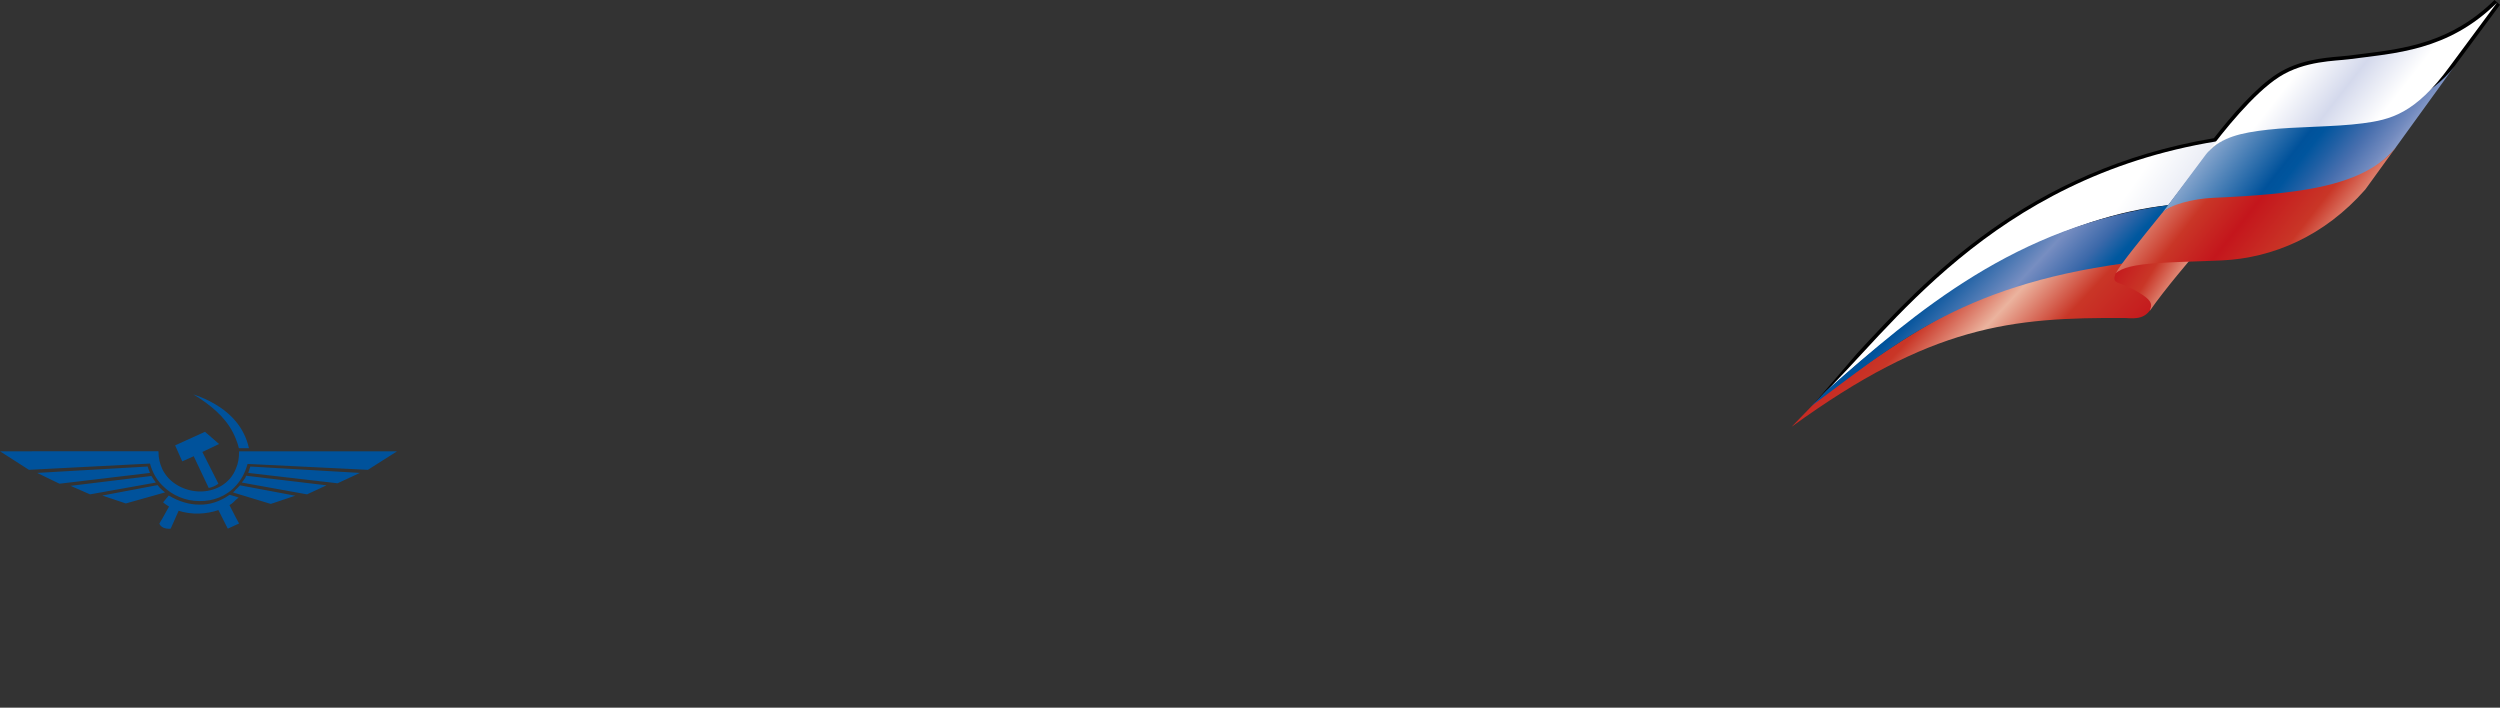 <?xml version="1.0" encoding="UTF-8" standalone="no"?>
<svg
   xmlns:dc="http://purl.org/dc/elements/1.1/"
   xmlns:cc="http://creativecommons.org/ns#"
   xmlns:rdf="http://www.w3.org/1999/02/22-rdf-syntax-ns#"
   xmlns:svg="http://www.w3.org/2000/svg"
   xmlns="http://www.w3.org/2000/svg"
   xmlns:sodipodi="http://sodipodi.sourceforge.net/DTD/sodipodi-0.dtd"
   xmlns:inkscape="http://www.inkscape.org/namespaces/inkscape"
   version="1.0"
   id="Layer_1"
   x="0px"
   y="0px"
   viewBox="0 0 290.598 82.26"
   enable-background="new 0 0 334 84"
   xml:space="preserve"
   inkscape:version="0.48.1 "
   sodipodi:docname="AJAX.svg"><rect x="0" y="0" width="290.598" height="82.26" fill="#333333" stroke="none"/><defs
   id="defs200" /><sodipodi:namedview
   pagecolor="#ffffff"
   bordercolor="#666666"
   borderopacity="1"
   objecttolerance="10"
   gridtolerance="10"
   guidetolerance="10"
   inkscape:pageopacity="0"
   inkscape:pageshadow="2"
   id="namedview198"
   showgrid="false"
   fit-margin-top="0"
   fit-margin-left="0"
   fit-margin-right="0"
   fit-margin-bottom="0"
   inkscape:zoom="8.7486948"
   inkscape:cx="247.11667"
   inkscape:cy="40.949792"
   inkscape:window-x="-8"
   inkscape:window-y="-8"
   inkscape:window-maximized="1"
   inkscape:current-layer="g3" />
<g
   id="g3"
   transform="translate(-0.667,-0.869)">
	
	<g
   id="g41">
		<path
   clip-rule="evenodd"
   d="m 11.133,58.333 -2.265,-0.991 9.396,-1.145 c 0.167,0.271 0.329,0.511 0.519,0.765 l -7.65,1.371 0,0 z m 25.22,0 2.268,-1.051 -9.343,-1.114 c -0.082,0.3 -0.33,0.54 -0.498,0.794 l 7.573,1.371 0,0 z m -1.363,0.157 -2.847,0.954 -4.046,-1.228 -0.351,-0.11 c 0.135,-0.106 0.245,-0.213 0.351,-0.357 0.171,-0.133 0.307,-0.327 0.467,-0.467 l 6.426,1.208 0,0 z m 7.513,-2.65 -2.6,1.205 -10.381,-1.205 c 0.085,-0.243 0.167,-0.49 0.244,-0.741 l 12.737,0.741 0,0 z m 0.928,-0.36 3.39,-2.152 H 28.46 c 0,0.767 -0.111,1.425 -0.363,1.992 -0.704,1.829 -2.479,2.706 -4.256,2.68 -1.745,-0.051 -3.525,-0.954 -4.317,-2.623 -0.277,-0.607 -0.438,-1.251 -0.438,-2.049 H 0.667 L 4.028,55.48 18.1,54.752 c 0.272,1.005 0.771,1.882 1.424,2.529 1.123,1.181 2.729,1.832 4.317,1.832 1.559,0.033 3.14,-0.54 4.256,-1.799 0.605,-0.654 1.069,-1.502 1.345,-2.52 l 13.989,0.686 0,0 z m -15.334,5.58 0.363,0.657 -0.363,0.166 -0.952,0.438 -1.091,-2.162 c -0.685,0.24 -1.443,0.377 -2.213,0.406 -0.821,0.03 -1.672,-0.086 -2.409,-0.327 l -0.924,2.083 c -0.304,0.023 -0.713,0 -0.984,-0.196 -0.14,-0.084 -0.277,-0.218 -0.331,-0.407 l 0.331,-0.551 0.792,-1.419 c -0.249,-0.167 -0.465,-0.276 -0.688,-0.493 l 0.658,-0.792 c 1.125,0.685 2.352,1.062 3.556,1.062 1.204,0.03 2.4,-0.354 3.521,-1.145 l 0.734,0.218 0.307,0.113 c -0.109,0.079 -0.193,0.156 -0.307,0.243 -0.215,0.217 -0.405,0.435 -0.756,0.627 l 0.756,1.479 0,0 z m 0,-11.181 c 0.712,0.846 1.236,1.89 1.51,3.091 h -1.173 c -0.085,-0.354 -0.195,-0.711 -0.337,-1.038 -0.783,-2.076 -2.4,-3.551 -4.256,-4.781 -0.247,-0.141 -0.467,-0.301 -0.712,-0.438 0.245,0.083 0.465,0.163 0.712,0.246 1.69,0.682 3.193,1.613 4.256,2.92 l 0,0 z m -3.169,7.71 c 0.309,-0.054 0.769,-0.221 1.126,-0.494 l -1.863,-3.688 1.941,-0.927 -1.635,-1.418 -0.656,0.297 -2.817,1.281 0.827,1.858 1.333,-0.597 1.744,3.688 0,0 z m -5.077,0.517 c -0.111,-0.08 -0.223,-0.187 -0.327,-0.273 -0.219,-0.19 -0.414,-0.384 -0.542,-0.574 l -6.424,1.212 2.734,0.918 4.559,-1.283 0,0 z M 18.1,55.84 C 17.992,55.597 17.913,55.35 17.828,55.099 L 4.985,55.84 7.581,57.095 18.1,55.84 l 0,0 z"
   id="path43"
   inkscape:connector-curvature="0"
   style="fill:#00529b;fill-rule:evenodd" />
		<g
   id="g45">
		</g>
		<g
   id="g51">
			<path
   clip-rule="evenodd"
   d="m 275.223,7.136 -1.573,0.2 -1.009,0.096 c -1.892,0.164 -4.747,0.407 -7.267,2.012 -2.499,1.595 -5.363,4.926 -7.364,7.489 -21.702,3.634 -33.6,16.492 -41.473,25.011 l -4.935,5.76 0.827,-0.257 c 14.789,-13.646 27.979,-20.944 40.329,-22.309 l 0.183,-0.02 1.645,-2.146 3.461,-4.539 c 1.423,-1.282 3.392,-1.735 6.291,-2.066 l 5.059,-0.323 5.987,-0.42 c 3.42,-0.458 6.358,-1.246 10.39,-6.785 l 5.491,-7.412 -0.644,-0.558 C 285.583,5.86 280.08,6.538 275.223,7.136 z m 0.104,0.847 c 4.208,-0.517 8.877,-1.265 13.383,-4.542 -1.626,2.196 -3.625,4.895 -3.625,4.895 -3.842,5.276 -6.49,5.998 -9.814,6.441 0,0.003 -5.91,0.413 -5.91,0.413 l -5.119,0.331 c -2.162,0.244 -3.735,0.704 -5.117,1.392 1.925,-2.423 4.479,-5.323 6.713,-6.748 2.339,-1.495 5.068,-1.725 6.875,-1.882 l 1.052,-0.104 c 0,10e-4 1.562,-0.196 1.562,-0.196 z m -17.984,9.975 c -0.389,0.501 -3.435,4.495 -3.435,4.495 0,0 -1.252,1.635 -1.434,1.873 -10.551,1.215 -21.69,6.707 -33.854,16.641 7.686,-8.256 19.079,-19.455 38.723,-23.009 z m 16.42,-9.778 0,0 h 0.007 -0.007 z"
   id="path53"
   inkscape:connector-curvature="0"
   style="fill-rule:evenodd" />
			
				<linearGradient
   id="SVGID_1_"
   gradientUnits="userSpaceOnUse"
   x1="-3286.58"
   y1="-3928.329"
   x2="-3204.31"
   y2="-3851.611"
   gradientTransform="matrix(0.246,0,0,0.246,1029.151,996.581)">
				<stop
   offset="0.006"
   style="stop-color:#C4161C"
   id="stop56" />
				<stop
   offset="0.3"
   style="stop-color:#C93627"
   id="stop58" />
				<stop
   offset="0.5"
   style="stop-color:#EBB39E"
   id="stop60" />
				<stop
   offset="0.719"
   style="stop-color:#C93627"
   id="stop62" />
				<stop
   offset="1"
   style="stop-color:#C4161C"
   id="stop64" />
			</linearGradient>
			<path
   clip-rule="evenodd"
   d="m 212.15,47.151 c 15.694,-11.47 24.131,-16.024 42.773,-16.191 l -4.016,5.417 c -0.756,1.607 -1.929,1.534 -3.164,1.46 -13.327,-0.106 -22.636,0.888 -38.826,12.645 l 3.233,-3.331 z"
   id="path66"
   inkscape:connector-curvature="0"
   style="fill:url(#SVGID_1_);fill-rule:evenodd" />
			
				<linearGradient
   id="SVGID_2_"
   gradientUnits="userSpaceOnUse"
   x1="-3285.718"
   y1="-3961.131"
   x2="-3147.601"
   y2="-3864.42"
   gradientTransform="matrix(0.246,0,0,0.246,1029.151,996.581)">
				<stop
   offset="0"
   style="stop-color:#FFFFFF"
   id="stop69" />
				<stop
   offset="0.343"
   style="stop-color:#FFFFFF"
   id="stop71" />
				<stop
   offset="0.55"
   style="stop-color:#FFFFFF"
   id="stop73" />
				<stop
   offset="0.91"
   style="stop-color:#C2CAE3"
   id="stop75" />
			</linearGradient>
			<path
   clip-rule="evenodd"
   d="m 212.14,47.133 c 15.793,-14.572 28.978,-21.136 40.572,-22.417 1.026,-1.358 4.567,-5.907 5.64,-7.422 -26.428,4.315 -38.111,22.201 -46.212,29.839 z"
   id="path77"
   inkscape:connector-curvature="0"
   style="fill:url(#SVGID_2_);fill-rule:evenodd" />
			
				<linearGradient
   id="SVGID_3_"
   gradientUnits="userSpaceOnUse"
   x1="-3263.569"
   y1="-3924.665"
   x2="-3213.949"
   y2="-3878.393"
   gradientTransform="matrix(0.246,0,0,0.246,1029.151,996.581)">
				<stop
   offset="0.107"
   style="stop-color:#00529B"
   id="stop80" />
				<stop
   offset="0.5"
   style="stop-color:#778EC1"
   id="stop82" />
				<stop
   offset="0.52"
   style="stop-color:#728ABF"
   id="stop84" />
				<stop
   offset="0.728"
   style="stop-color:#3C69AA"
   id="stop86" />
				<stop
   offset="0.881"
   style="stop-color:#00589F"
   id="stop88" />
				<stop
   offset="0.961"
   style="stop-color:#00529B"
   id="stop90" />
			</linearGradient>
			<path
   clip-rule="evenodd"
   d="m 212.951,46.299 c -0.313,0.3 -1.403,1.475 -1.716,1.755 9.268,-6.834 17.03,-13.948 36.361,-16.578 0.963,-1.091 3.775,-4.789 5.1,-6.761 -17.623,2.396 -29.149,12.235 -39.745,21.584 z"
   id="path92"
   inkscape:connector-curvature="0"
   style="fill:url(#SVGID_3_);fill-rule:evenodd" />
			
				<linearGradient
   id="SVGID_4_"
   gradientUnits="userSpaceOnUse"
   x1="-3178.601"
   y1="-3928.29"
   x2="-3149.217"
   y2="-3909.929"
   gradientTransform="matrix(0.246,0,0,0.246,1029.151,996.581)">
				<stop
   offset="0.006"
   style="stop-color:#C4161C"
   id="stop95" />
				<stop
   offset="0.494"
   style="stop-color:#C93627"
   id="stop97" />
				<stop
   offset="1"
   style="stop-color:#EBB39E"
   id="stop99" />
			</linearGradient>
			<path
   clip-rule="evenodd"
   d="m 250.557,37.002 c 0.17,-0.597 0.586,-1.041 -1.373,-2.196 -2.305,-1.358 -3.102,-0.787 -2.592,-2.168 0.379,-1.048 5.33,-3.134 8.943,-1.91 0.001,10e-4 -3.205,3.715 -4.978,6.274 z"
   id="path101"
   inkscape:connector-curvature="0"
   style="fill:url(#SVGID_4_);fill-rule:evenodd" />
			
				<linearGradient
   id="SVGID_5_"
   gradientUnits="userSpaceOnUse"
   x1="227.671"
   y1="-112.829"
   x2="249.272"
   y2="-96.551"
   gradientTransform="matrix(0.984,0.019,-0.019,0.984,32.014,115.237)">
				<stop
   offset="0.073"
   style="stop-color:#C2CAE3"
   id="stop104" />
				<stop
   offset="0.5"
   style="stop-color:#00529B"
   id="stop106" />
				<stop
   offset="0.545"
   style="stop-color:#00559E"
   id="stop108" />
				<stop
   offset="0.616"
   style="stop-color:#1F5FA4"
   id="stop110" />
				<stop
   offset="0.703"
   style="stop-color:#486FAE"
   id="stop112" />
				<stop
   offset="0.803"
   style="stop-color:#738BBF"
   id="stop114" />
				<stop
   offset="0.913"
   style="stop-color:#ABB7D9"
   id="stop116" />
				<stop
   offset="0.949"
   style="stop-color:#C2CAE3"
   id="stop118" />
			</linearGradient>
			<path
   clip-rule="evenodd"
   d="m 264.44,15.588 c -3.615,0.484 -5.895,1.385 -7.343,3.21 l -5.048,6.761 c 1.101,-0.984 4.428,-1.468 8.032,-1.561 l 0.505,0.01 c 0.15,-0.01 0.306,0 0.459,-0.01 0.508,-0.013 1.048,-0.037 1.61,-0.051 5.112,-0.2 12.21,-0.921 16.354,-5.75 l 6.209,-8.586 0.743,-1.022 c -5.393,7.103 -17.698,6.489 -21.521,6.999 z"
   id="path120"
   inkscape:connector-curvature="0"
   style="fill:url(#SVGID_5_);fill-rule:evenodd" />
			
				<linearGradient
   id="SVGID_6_"
   gradientUnits="userSpaceOnUse"
   x1="221.912"
   y1="-104.165"
   x2="242.386"
   y2="-88.737"
   gradientTransform="matrix(0.984,0.019,-0.019,0.984,32.014,115.237)">
				<stop
   offset="0.056"
   style="stop-color:#EBB39E"
   id="stop123" />
				<stop
   offset="0.328"
   style="stop-color:#C93627"
   id="stop125" />
				<stop
   offset="0.517"
   style="stop-color:#C4161C"
   id="stop127" />
				<stop
   offset="0.747"
   style="stop-color:#C93627"
   id="stop129" />
				<stop
   offset="0.961"
   style="stop-color:#EBB39E"
   id="stop131" />
			</linearGradient>
			<path
   clip-rule="evenodd"
   d="m 267.438,23.101 c -3.878,0.543 -8.313,0.704 -9.585,0.768 -2.173,0.096 -5.061,0.79 -5.86,1.758 -2.436,3.027 -4.768,5.85 -5.4,7.012 1.488,-1.375 6.384,-1.225 12.325,-1.499 5.935,-0.271 11.948,-2.837 16.69,-8.243 l 3.603,-4.979 c -2.412,3.094 -6.661,4.469 -11.773,5.183 z"
   id="path133"
   inkscape:connector-curvature="0"
   style="fill:url(#SVGID_6_);fill-rule:evenodd" />
			
				<linearGradient
   id="SVGID_7_"
   gradientUnits="userSpaceOnUse"
   x1="232.904"
   y1="-120.117"
   x2="254.857"
   y2="-103.574"
   gradientTransform="matrix(0.984,0.019,-0.019,0.984,32.014,115.237)">
				<stop
   offset="0"
   style="stop-color:#FFFFFF"
   id="stop136" />
				<stop
   offset="0.3"
   style="stop-color:#FFFFFF"
   id="stop138" />
				<stop
   offset="0.506"
   style="stop-color:#D4D9EC"
   id="stop140" />
				<stop
   offset="0.7"
   style="stop-color:#FFFFFF"
   id="stop142" />
				<stop
   offset="1"
   style="stop-color:#FFFFFF"
   id="stop144" />
			</linearGradient>
			<path
   clip-rule="evenodd"
   d="m 273.707,7.757 c -1.579,0.213 -5.14,0.156 -8.101,2.048 -2.967,1.892 -6.539,6.381 -8.295,8.744 1.632,-1.746 3.799,-2.243 6.979,-2.603 3.179,-0.367 7.772,-0.304 11.037,-0.745 3.136,-0.417 6.053,-1.047 10.102,-6.611 l 5.493,-7.415 c -5.694,5.64 -11.912,5.874 -17.215,6.582 z"
   id="path146"
   inkscape:connector-curvature="0"
   style="fill:url(#SVGID_7_);fill-rule:evenodd" />
		</g>
	</g>
</g>
</svg>